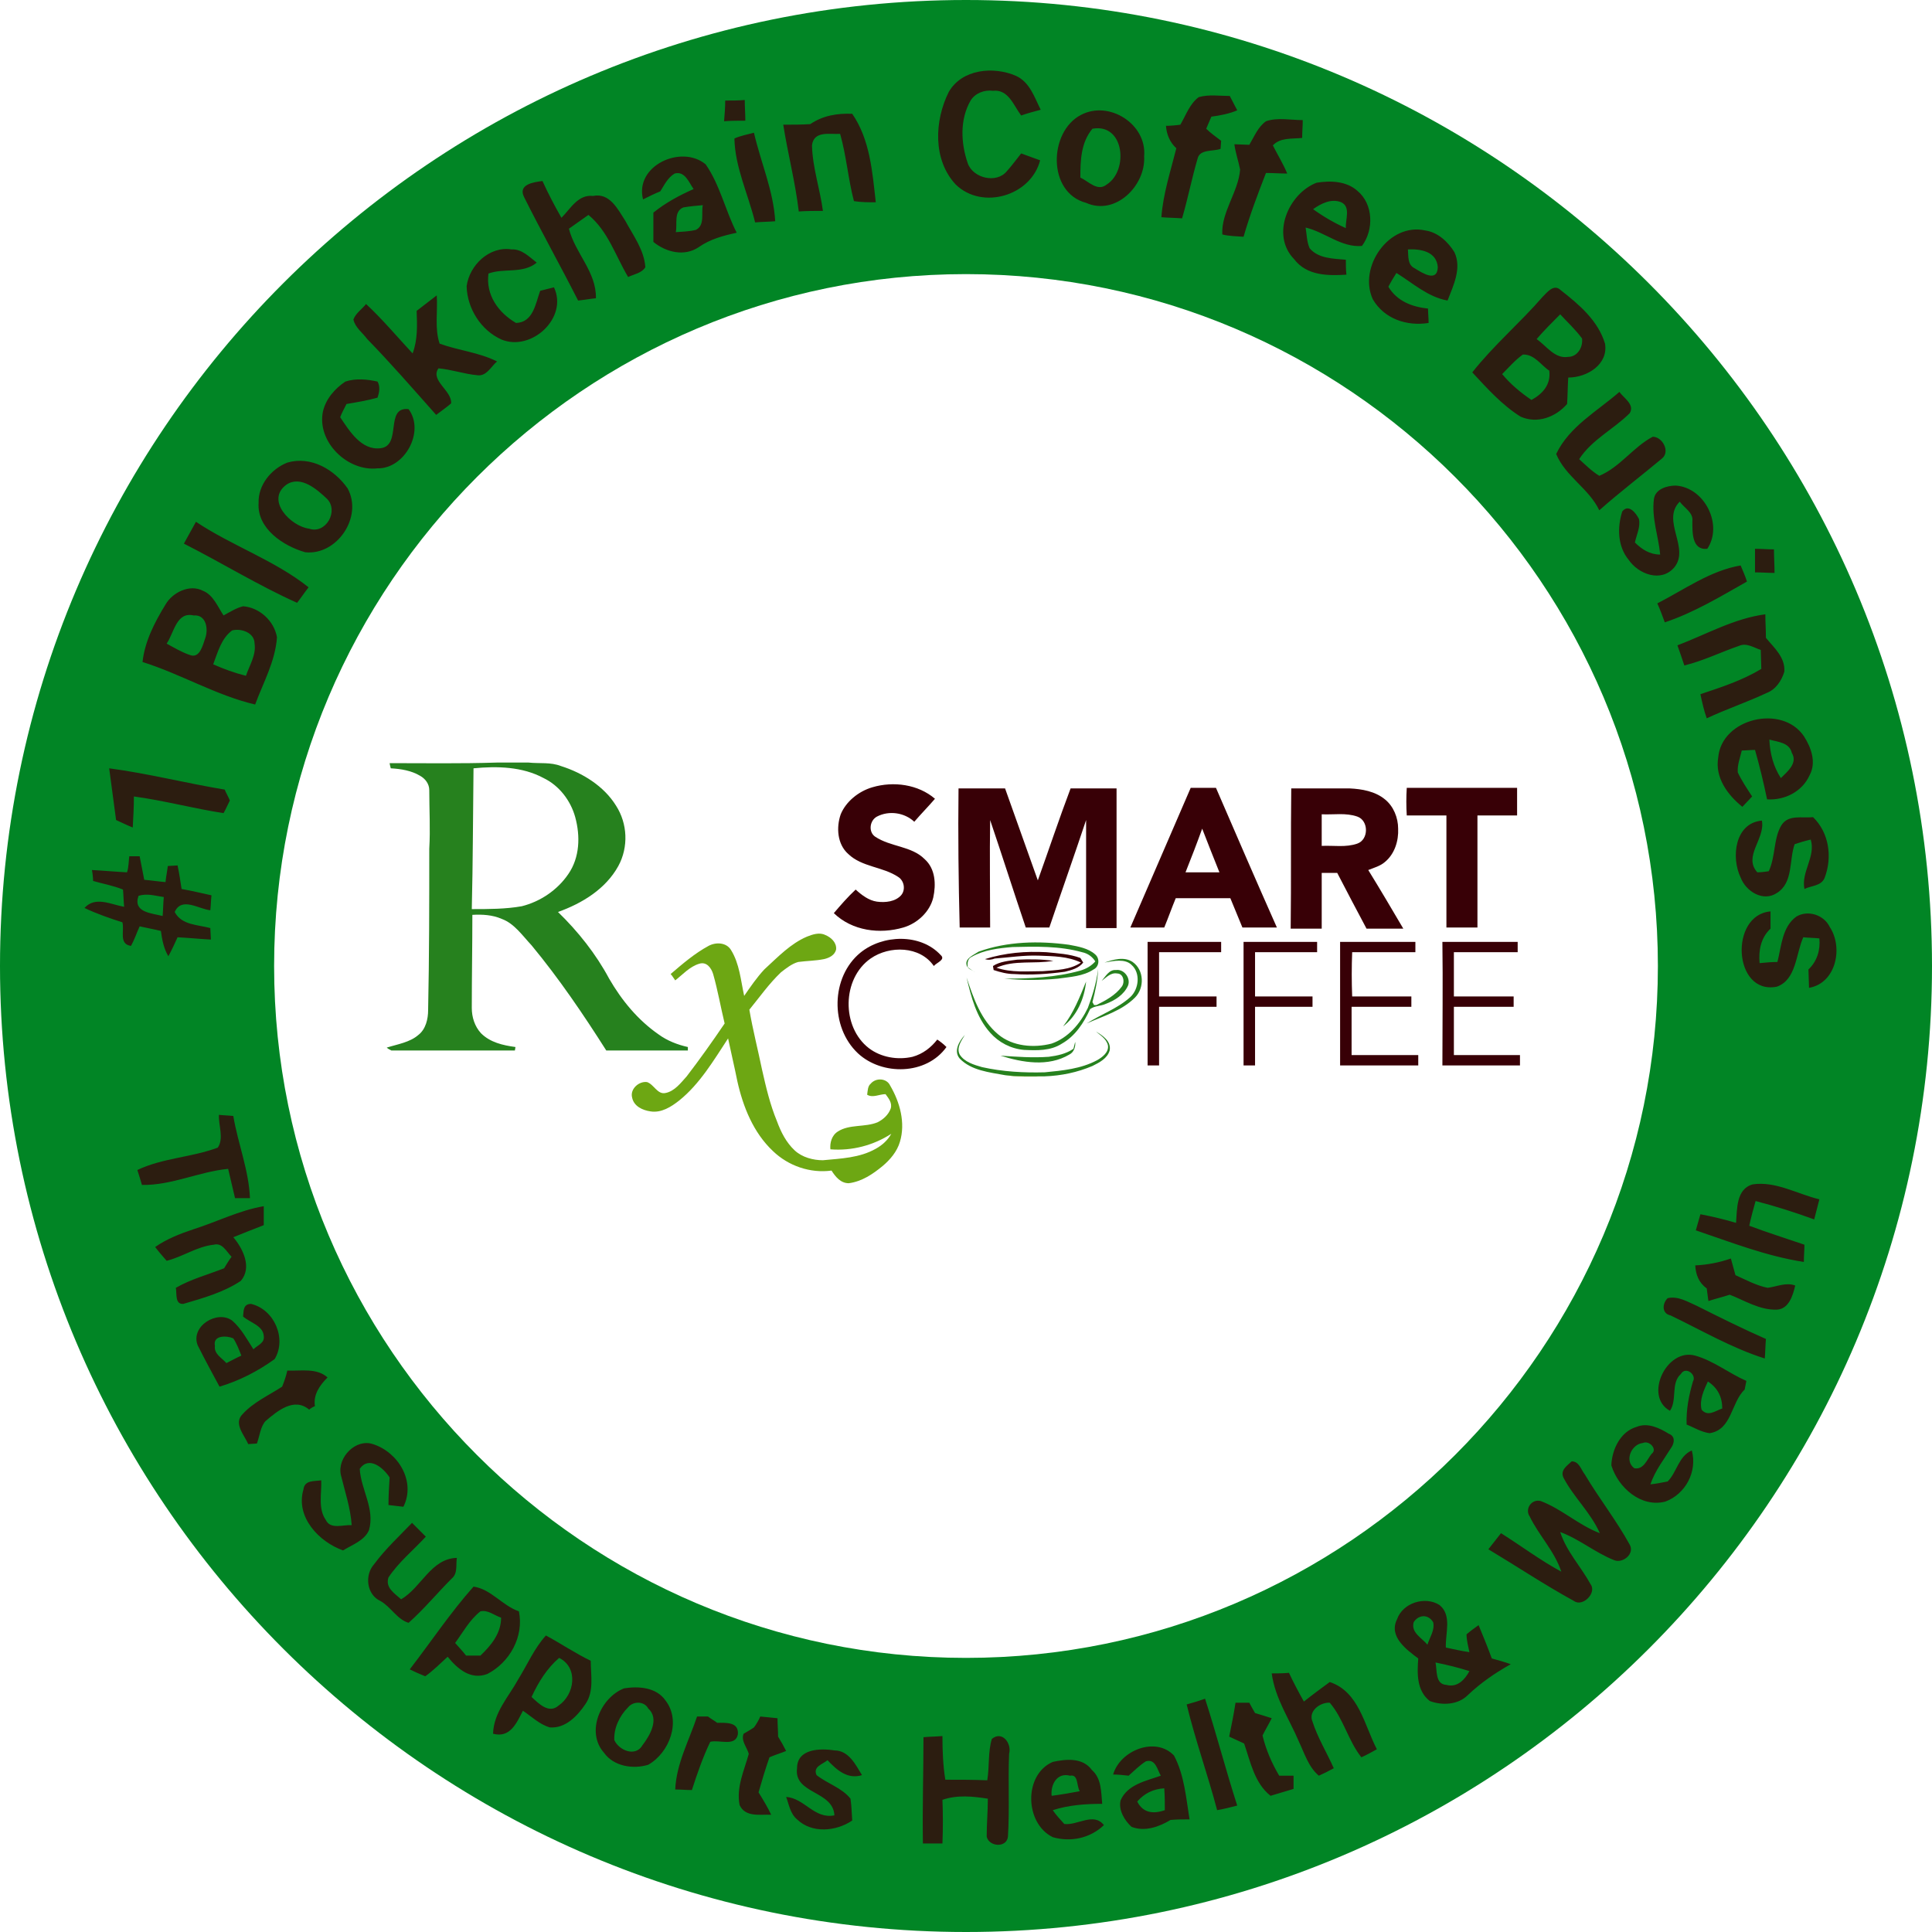 <svg id="Layer_1" xmlns="http://www.w3.org/2000/svg" viewBox="0 0 336.2 336.2" width="2500" height="2500"><style>.st0{fill:#018525}.st1{fill:#2c1d10}.st2{fill:#26811e}.st3{fill:#380006}.st4{fill:#6da713}</style><path class="st0" d="M168.1 336.2C75.4 336.2 0 260.8 0 168.1S75.4 0 168.1 0s168.1 75.4 168.1 168.1-75.4 168.1-168.1 168.1zm0-288.5c-66.4 0-120.4 54-120.4 120.4s54 120.4 120.4 120.4 120.4-54 120.4-120.4-54-120.4-120.4-120.4z"/><path class="st1" d="M165.1 16c2.3-4 7.8-4.5 11.7-2.8 2.4 1.1 3.2 3.7 4.3 5.9-1.1.3-2.3.6-3.4 1-1.3-1.7-2.2-4.6-4.9-4.3-1.5-.2-3.1.4-3.9 1.7-1.9 3.3-1.7 7.4-.5 10.9.9 2.6 5 3.6 6.8 1.4.9-1 1.7-2.1 2.5-3.1l3.3 1.2c-1.6 6.2-10.1 8.7-14.7 4.2-4-4.3-3.7-11.1-1.2-16.1zM208.6 16.9c1.8-.5 3.6-.2 5.4-.2.3.6 1 1.9 1.3 2.5-1.4.6-3 .9-4.5 1.1-.2.5-.7 1.6-.9 2.1.8.8 1.7 1.4 2.6 2.1 0 .3-.1 1-.1 1.4-1.3.5-3.6 0-4 1.7-1 3.4-1.7 7-2.7 10.4-1.2-.1-2.4-.1-3.6-.2.3-4.1 1.6-8 2.6-12-1.1-1-1.7-2.4-1.8-3.9.6 0 1.9-.1 2.5-.2 1-1.7 1.6-3.6 3.2-4.8zM126.2 17.5c1.1 0 2.3 0 3.4-.1 0 1.2.1 2.4.1 3.6-1.2 0-2.5 0-3.7.1.1-1.2.2-2.4.2-3.6zM141 21.6c2.2-1.5 4.7-1.9 7.3-1.8 3.1 4.5 3.5 10.1 4.1 15.4-1.3 0-2.6 0-3.8-.2-1-3.8-1.3-7.8-2.4-11.7-1.8.1-4.6-.6-4.9 2 .1 3.9 1.4 7.6 1.9 11.4-1.4 0-2.8 0-4.2.1-.6-5.1-1.9-10-2.7-15.1 1.6 0 3.1 0 4.7-.1zM188.1 20c4.9-2.6 11.5 1.6 11 7.2.3 5.1-5 10.4-10.1 8.1-6.8-1.8-6.5-12.4-.9-15.3m-.1 10.9c1.5.7 3 2.5 4.6 1.2 3.8-2.4 3.1-10.7-2.5-9.7-2 2.4-2.1 5.5-2.1 8.5zM220.3 21.1c2-.7 4.3-.2 6.4-.2 0 1-.1 2-.1 3.1-1.8.2-3.8-.1-5.1 1.3.8 1.6 1.8 3.2 2.5 4.9-1.2 0-2.5-.1-3.7-.1-1.4 3.6-2.8 7.3-3.9 11.1-1.3-.1-2.5-.1-3.7-.4-.2-3.9 2.8-7.4 3.1-11.3-.3-1.5-.8-2.9-1-4.4.7 0 2 .1 2.6.1.9-1.5 1.5-3.1 2.9-4.1zM127.8 24.1c1.1-.5 2.3-.7 3.4-1 1.2 5.2 3.4 10.1 3.7 15.4-1.2.1-2.3.1-3.5.2-1.2-4.9-3.5-9.6-3.6-14.6zM111.9 34.7c-1.5-5.9 6.7-9.6 10.9-6.1 2.5 3.6 3.4 8 5.4 11.9-2.3.5-4.6 1.1-6.6 2.5-2.5 1.7-5.7.9-7.9-.9V37c2.1-1.7 4.5-3 7-4.1-.8-1.1-1.5-3.2-3.3-2.7-1.2.7-1.8 2-2.5 3.1-1 .4-2 .9-3 1.4m7 1.4c-1.7.7-1 2.9-1.3 4.3 1.2-.1 2.3-.1 3.5-.4 1.6-.8.9-2.9 1.2-4.3-1.1.1-2.3.2-3.4.4zM91.2 34.3c-1.1-2.2 1.6-2.6 3.2-2.8 1 2.2 2.1 4.3 3.3 6.4 1.6-1.6 2.9-4.1 5.5-3.8 2.9-.6 4.3 2.3 5.6 4.3 1.4 2.6 3.3 5.1 3.5 8.1-.6 1-1.9 1.2-3 1.7-2.2-3.7-3.5-8-6.9-10.8-1.1.8-2.3 1.6-3.4 2.4 1.1 4.3 4.8 7.5 4.7 12.1-1 .1-2.1.3-3.1.4-3.1-6.1-6.4-12-9.4-18zM229.1 31.8c2.4-.4 5.2-.3 7.1 1.4 2.8 2.3 2.9 6.8.8 9.6-3.6.3-6.4-2.4-9.8-3.2.2 1.2.2 2.5.7 3.6 1.5 1.8 4.1 1.8 6.3 2 0 .9 0 1.7.1 2.6-3.2.2-6.9.2-9.1-2.7-4.1-4.2-1-11.4 3.9-13.3m-.6 4.6c1.8 1.3 3.7 2.4 5.7 3.3-.1-1.5.9-3.7-.8-4.5-1.7-.7-3.5.2-4.9 1.2zM238.9 52.1c-2.6-5.6 2.8-13.4 9.1-12 2.2.3 4 2 5.1 3.8 1.3 2.8-.2 5.8-1.2 8.4-3.4-.6-6-3-8.9-4.8-.4.6-1.1 1.8-1.4 2.4 1.5 2.5 4.1 3.5 6.9 3.8 0 .8.1 1.6.1 2.5-3.8.6-7.7-.7-9.7-4.1m6.1-8.7c.1 1.2-.1 2.7 1.2 3.3 1.3.8 3.9 2.5 4-.2-.2-2.8-3.1-3.2-5.2-3.1zM81.2 49.8c.5-3.7 4-7 7.8-6.4 1.8-.1 3.1 1.3 4.4 2.3-2.4 2-5.7.9-8.4 1.9-.5 3.7 1.7 6.8 4.8 8.6 3-.1 3.4-3.4 4.2-5.6l2.4-.6c2.5 5.3-3.9 11.2-9.1 9.1-3.6-1.6-6-5.4-6.1-9.3zM268.4 51.7c.8-.8 2-2.4 3.2-1.2 3.2 2.5 6.5 5.3 7.7 9.3.6 3.6-3.1 5.9-6.4 5.9-.1 1.5-.1 3.1-.2 4.6-2 2.3-5.2 3.5-8.1 2.2-3.2-2-5.8-4.9-8.4-7.7 3.7-4.7 8.3-8.6 12.2-13.1m-1 7.3c1.7 1.2 3.2 3.5 5.5 3.1 1.6 0 2.6-1.7 2.4-3.2-1.1-1.5-2.5-2.8-3.8-4.2-1.4 1.4-2.8 2.8-4.1 4.3m-2.4 2.7c-1.4 1-2.5 2.3-3.6 3.4 1.5 1.8 3.2 3.2 5.1 4.5 2-1.1 3.4-2.7 3.1-5.1-1.4-.9-2.6-2.9-4.6-2.8zM72.5 54.1c1.2-.9 2.3-1.8 3.5-2.7.2 2.8-.4 5.7.5 8.4 3.3 1.2 6.8 1.5 10 3.1-1 .8-1.8 2.6-3.4 2.4-2.3-.2-4.5-1-6.8-1.2-1.5 2.1 2.4 3.9 2.2 6.1-.8.7-1.7 1.3-2.6 2-4-4.5-7.9-9-12-13.2-.8-1.1-2.1-2-2.4-3.4.4-1.1 1.5-1.8 2.2-2.7 2.9 2.7 5.4 5.7 8.1 8.6.9-2.4.8-4.9.7-7.4zM60.1 66.4c1.8-.6 3.8-.4 5.6 0 .5.9.3 1.9 0 2.8-1.8.5-3.6.8-5.4 1.1-.3.6-.9 1.7-1.1 2.3 1.6 2.4 3.7 5.8 7 5.4 3.8-.4.7-7.3 4.9-6.8 2.9 3.9-.7 10.4-5.4 10.3-5.2.6-10.6-4.6-9.5-9.9.5-2.2 2.1-4 3.9-5.2zM270.8 79c2.3-4.8 7.1-7.4 11-10.8.8 1.1 2.7 2.2 1.8 3.7-2.8 2.8-6.6 4.6-8.8 8 1.1 1 2.2 2.1 3.5 2.9 3.6-1.5 5.9-5 9.3-6.8 1.7 0 3.1 2.6 1.6 3.8-3.6 3-7.4 5.9-10.9 9-1.8-3.8-5.9-5.9-7.5-9.8zM50 80.5c4.1-1.2 8.2 1.2 10.5 4.5 2.7 5-1.9 11.7-7.4 11.1-3.8-1.1-8.4-4.1-8.1-8.6-.1-3.1 2.2-5.9 5-7m-.1 3.8c-3.8 2.7.7 7.3 3.9 7.7 2.9 1 5.2-3.1 3.1-5.2-1.7-1.6-4.5-4.1-7-2.5zM287.8 86.9c.2-1.8 2.3-2.4 3.8-2.4 5 .3 8.3 6.8 5.5 11-2.7.3-2.6-2.9-2.6-4.8.2-1.5-1.4-2.3-2.2-3.4-3.3 3.3 1.9 8.1-1 11.5-2.3 2.6-6.2 1.1-7.9-1.4-1.9-2.3-2-5.6-1.1-8.4 1.1-1.4 2.4.3 2.9 1.3.3 1.4-.4 2.7-.7 4.1 1.2 1.2 2.6 2.1 4.4 2.1-.3-3.2-1.5-6.3-1.1-9.6zM32 94.6c.7-1.3 1.4-2.5 2.1-3.8 6.3 4.2 13.7 6.7 19.6 11.4-.7.9-1.3 1.8-2 2.7-6.7-3-13-6.9-19.7-10.3zM305.4 95.5c1.1 0 2.2.1 3.3.1 0 1.4.1 2.7.1 4.1-1.1 0-2.3-.1-3.4-.1v-4.1zM288.4 105c4.7-2.4 9.2-5.7 14.5-6.6.3.7.9 2.1 1.1 2.8-4.6 2.6-9.2 5.4-14.3 7.1-.4-1.1-.8-2.2-1.3-3.3zM28.8 105.2c1.2-2.1 4.2-3.6 6.5-2.4 1.8.7 2.6 2.8 3.6 4.3 1.1-.6 2.2-1.3 3.4-1.6 2.8.2 5.4 2.5 5.9 5.4-.3 4.2-2.4 7.9-3.8 11.7-6.8-1.6-12.9-5.3-19.6-7.4.4-3.6 2.1-6.9 4-10m.2 6.8c1.3.7 2.6 1.5 4.1 2 1.7.6 2.2-1.8 2.6-2.9.6-1.6.2-4.2-2-4-3-.7-3.4 3-4.7 4.9m8.1 3.6c1.8.8 3.7 1.5 5.7 2 .6-1.8 1.8-3.6 1.5-5.6 0-1.9-2.3-2.7-3.9-2.3-1.9 1.4-2.5 3.8-3.3 5.9zM291.9 112.3c5-1.9 9.9-4.7 15.3-5.4 0 1.4.1 2.7.1 4.1 1.4 1.7 3.4 3.4 3.2 5.9-.5 1.6-1.5 3.1-3.1 3.7-3.4 1.6-7 2.8-10.4 4.4-.5-1.4-.8-2.8-1.1-4.2 3.6-1.2 7.3-2.4 10.6-4.4 0-.8-.1-2.5-.1-3.3-1.2-.4-2.5-1.3-3.8-.7-3.2 1.1-6.2 2.6-9.5 3.4-.4-1.2-.8-2.4-1.2-3.5zM299 131.8c.6-6.8 11.1-9.3 14.9-3.7 1.3 2 2.2 4.6 1 6.8-1.3 2.9-4.4 4.4-7.4 4.2-.6-2.9-1.3-5.8-2.1-8.6-.8 0-1.6.1-2.3.1-.3 1.3-.8 2.5-.7 3.8.7 1.5 1.6 2.8 2.5 4.2-.4.4-1.2 1.3-1.7 1.8-2.6-2.1-4.8-5.1-4.2-8.6m8.9-3.1c.1 2.4.7 4.7 2 6.7 1.1-1.1 3-2.6 1.9-4.4-.4-1.8-2.5-1.9-3.9-2.3zM19 133.7c6.8.9 13.4 2.6 20.1 3.7.2.5.7 1.4.9 1.9-.3.6-.8 1.7-1.1 2.2-5.2-.8-10.4-2.2-15.6-2.9 0 1.8-.1 3.6-.2 5.4-1-.4-2-.9-2.9-1.3-.4-2.9-.8-5.9-1.2-9zM310 143.6c1.2-1.9 3.6-1.2 5.5-1.4 2.8 2.7 3.4 7 2 10.6-.6 1.4-2.3 1.3-3.5 1.9-.6-3 2-5.6 1.1-8.6-.9.2-1.9.5-2.8.8-1 2.8-.2 6.7-3.1 8.5-2.4 1.6-5.4-.3-6.3-2.7-1.7-3.5-1-9.5 3.7-9.9.6 3.2-3.3 6.2-.8 9 .5 0 1.5-.1 2-.2 1.2-2.6.8-5.7 2.2-8zM22.5 149h1.8c.3 1.4.5 2.7.8 4.1 1.2.1 2.5.3 3.7.4.1-1 .3-1.9.4-2.8.4 0 1.3-.1 1.7-.1.3 1.4.5 2.8.7 4.1 1.7.3 3.4.7 5.2 1.1-.1.9-.1 1.7-.2 2.6-2-.2-5-2.4-6.2.3 1.2 2.3 4 2.2 6.2 2.8 0 .5.1 1.5.1 2-1.9-.1-3.9-.3-5.8-.4-.5 1.1-1 2.2-1.6 3.3-.8-1.3-1.1-2.9-1.3-4.4-1.2-.3-2.4-.5-3.7-.8-.5 1.1-.9 2.3-1.5 3.4-2.2-.3-1.1-2.7-1.5-4.1-2.2-.7-4.5-1.5-6.6-2.5 1.9-2.1 4.6-.6 6.9-.2-.1-1-.1-2-.2-3-1.7-.7-3.5-1-5.2-1.5 0-.5-.1-1.4-.2-1.9 2 .1 4.1.3 6.1.4.3-.8.3-2.2.4-2.8m1.6 6.9c-1 2.9 2.3 3 4.2 3.5.1-1.1.1-2.2.2-3.3-1.5-.2-2.9-.7-4.4-.2zM309.2 171.7c-7.6 1.5-8.3-12.5-1.1-13.1v3c-1.7 1.6-2.1 3.8-1.9 6 1-.1 2.1-.2 3.1-.2.7-2.7.8-6.1 3.3-7.9 2-1.2 4.8-.3 5.8 1.8 2.4 3.6 1.1 9.8-3.6 10.6 0-.8-.1-2.4-.1-3.2 1.5-1.4 2.1-3.4 1.9-5.4-.9-.1-1.9-.1-2.8-.2-1.3 2.9-1.2 7.4-4.6 8.6zM38.1 194c.8.1 1.7.1 2.5.2.8 4.8 2.7 9.4 2.9 14.3h-2.6l-1.2-5.1c-5.1.5-9.9 2.9-15 2.8-.2-.7-.6-2-.8-2.6 4.4-2.1 9.5-2.2 14-3.9 1.1-1.6.1-3.9.2-5.7zM302.1 212.8c.2-2.4 0-5.9 2.9-6.7 4-.6 7.8 1.7 11.6 2.6-.3 1.2-.6 2.3-.9 3.5-3.3-1.2-6.7-2.3-10.2-3.2-.4 1.4-.8 2.9-1.1 4.3 3.2 1.2 6.4 2.2 9.6 3.3 0 1-.1 2-.1 3-6.5-1-12.6-3.4-18.8-5.5l.8-2.8c2.1.4 4.2.9 6.2 1.5zM33.7 213.9c4.1-1.3 8-3.3 12.2-4v3.3c-1.8.7-3.6 1.4-5.3 2.1 1.7 2 3.3 5.3 1.3 7.6-3 2-6.6 3-10 4-1.5.1-1.1-1.8-1.3-2.8 2.6-1.5 5.6-2.3 8.4-3.4.3-.5.9-1.5 1.3-2-.9-.9-1.6-2.5-3.1-2.1-2.9.3-5.4 2.1-8.2 2.8-.7-.8-1.4-1.6-2-2.4 2-1.4 4.3-2.3 6.7-3.1zM295 220.2c2.1-.1 4.2-.5 6.2-1.2.3 1 .5 1.9.8 2.9 1.8.8 3.6 1.8 5.6 2.2 1.6-.2 3.2-1 4.8-.4-.4 1.7-1.1 4.1-3.2 4.2-3 .1-5.6-1.6-8.2-2.6-1.2.4-2.5.7-3.7 1.1-.1-.5-.2-1.6-.3-2.2-1.4-1-1.9-2.4-2-4zM290.2 225.9c1.8-.4 3.4.6 5 1.3 4 2 8 4 12.1 5.8-.1 1.1-.1 2.3-.2 3.4-5.7-1.8-11-4.9-16.4-7.5-1.5-.3-1.5-2-.5-3zM42.3 229.1c.1-1 0-2.2 1.4-2.2 4.1 1 6.2 6.1 4.1 9.6-2.9 2.1-6.2 3.8-9.6 4.8-1.3-2.4-2.6-4.8-3.8-7.2-1.3-3.3 3.4-6.2 6-4.3 1.6 1.4 2.6 3.3 3.7 5 .7-.7 2-1.1 1.8-2.3-.1-1.8-2.3-2.3-3.6-3.4m-4.9 5.1c-.2 1.4 1.2 2.1 2 3 .6-.3 1.9-1 2.6-1.3-.4-1-.8-2.1-1.4-3-1.1-.5-3.6-.6-3.2 1.3zM290.6 245.5c-4.6-2.5-.6-11 4.4-9.6 3.2.9 5.9 3.1 8.9 4.4-.1.4-.2 1.1-.3 1.5-2.4 2.3-2.2 7-6.1 7.6-1.5-.2-2.7-1-4-1.5-.1-2.6.4-5.1 1.1-7.5.7-1.2-1.3-2.7-2.1-1.3-1.8 1.6-.6 4.5-1.9 6.4m5.5-.2c1.1 1.3 2.4.2 3.6-.2 0-2-.8-3.6-2.5-4.7-.7 1.5-1.5 3.2-1.1 4.9zM50 238.5c2.4.1 5.1-.5 7 1.2-1.4 1.4-2.5 3-2.2 5-.3.1-.8.4-1 .6-2.6-2.2-5.5.2-7.6 2-.9 1-1 2.6-1.5 3.9-.4 0-1.1.1-1.5.1-.7-1.6-2.6-3.6-1-5.2 1.9-2.1 4.6-3.3 6.9-4.8.4-1 .7-1.9.9-2.8zM280.4 255c.1-2.8 1.6-5.9 4.4-6.7 1.9-.8 4 .2 5.6 1.2 1.1.4 1 1.5.5 2.3-1.3 2.1-2.9 4.1-3.7 6.5 1-.1 2-.3 3-.5 1.6-1.6 1.9-4.4 4.2-5.4 1 3.7-1.1 7.6-4.6 8.9-4.2 1.1-8.2-2.4-9.4-6.3m5.5-3.9c-2 .2-3.3 3.1-1.5 4.4 1.6.3 2.2-1.5 3-2.5 1.1-.8-.4-2.4-1.5-1.9zM59.3 256.6c-.6-3 2.6-6.3 5.6-5.3 4.4 1.4 7.5 6.5 5.3 10.9-.9-.1-1.8-.2-2.6-.3 0-1.6.1-3.2.2-4.8-1.1-1.7-3.6-3.8-5.2-1.5.2 3.6 2.7 7 1.6 10.7-.8 1.8-2.9 2.5-4.5 3.5-4.2-1.5-8.3-5.8-6.9-10.6.2-1.7 1.9-1.4 3.1-1.6.1 2.3-.6 4.9.8 6.9.8 1.7 3 .8 4.5.9-.2-3-1.2-5.9-1.9-8.8zM273.5 254.3c1.3 0 1.6 1.4 2.3 2.3 2.5 4.2 5.5 8 7.8 12.2.9 1.6-1.2 3.3-2.7 2.7-3.3-1.3-6.1-3.7-9.4-4.9 1.1 3.4 3.6 6 5.3 9.1 1.1 1.5-1.4 4-2.9 2.9-5.1-2.8-9.9-6-14.9-9 .7-.9 1.5-1.9 2.2-2.8 3.5 2.2 6.8 4.7 10.5 6.7-1.2-3.6-3.9-6.3-5.5-9.6-.9-1.3.3-3.1 1.9-2.7 3.7 1.4 6.6 4.2 10.3 5.6-1.6-3.6-4.5-6.2-6.3-9.6-.7-1.4.7-2.2 1.4-2.9zM71.7 265l2.4 2.4c-2.2 2.4-4.7 4.4-6.5 7.1-.6 1.8 1.1 2.8 2.2 3.8 3.5-2 5.2-7.1 9.7-7.2-.2 1.2.2 2.7-.9 3.6-2.5 2.5-4.8 5.3-7.5 7.7-2-.6-3.1-2.8-4.9-3.8-2.4-1.1-2.8-4.5-1.1-6.4 2-2.7 4.4-4.9 6.6-7.2zM71.3 290.5c3.7-4.8 7.1-9.9 11.1-14.4 3 .4 5 3.3 7.9 4.3.9 4.4-1.6 8.9-5.5 10.9-2.9 1.1-5.2-.9-6.9-3-1.3 1.2-2.5 2.4-3.9 3.4-1-.4-1.9-.8-2.7-1.2m12.3-10.1c-1.9 1.5-3 3.6-4.4 5.5.6.7 1.3 1.4 1.9 2.2h2.5c1.9-1.8 3.6-3.9 3.6-6.6-1.2-.4-2.3-1.4-3.6-1.1zM243.1 281.8c1-2.9 4.9-4.1 7.4-2.5 2.2 1.8 1 4.9 1.1 7.4 1.4.3 2.7.6 4.1.8-.2-1-.5-2.1-.5-3.1.7-.6 1.4-1.1 2.1-1.6.8 1.9 1.6 3.9 2.3 5.8 1.1.3 2.2.6 3.3 1-2.7 1.5-5.3 3.3-7.5 5.4-1.7 1.7-4.5 1.8-6.6 1-2.3-1.8-2.2-4.8-2-7.4-2-1.5-5.2-3.8-3.7-6.8m2.9.5c-.5 1.8 1.4 2.7 2.4 3.9.4-1.3 1.3-2.5 1-3.9-.9-1.5-2.6-1.3-3.4 0m3.8 7c.3 1.3-.1 3.8 1.9 3.9 1.9.5 3.2-.9 4-2.4-1.9-.6-3.9-1.1-5.9-1.5zM95 284.6c2.6 1.4 5.1 3.1 7.8 4.4 0 2.5.6 5.3-.9 7.5-1.4 2.1-3.5 4.3-6.2 4.1-1.8-.5-3.2-1.9-4.7-2.9-1.1 2.1-2.2 4.8-5.2 4 .1-3.7 2.7-6.4 4.4-9.5 1.6-2.6 2.8-5.4 4.8-7.6m-2.5 10.7c1.2 1.1 3 3 4.7 1.5 2.8-1.9 3.5-6.6.1-8.3-2.1 1.8-3.6 4.2-4.8 6.8zM221.3 291.2c1 0 2 0 3-.1.8 1.7 1.7 3.4 2.6 5 1.5-1.2 3-2.3 4.5-3.4 5.1 1.7 6 7.5 8.2 11.7-.7.4-2 1.1-2.7 1.4-2.3-2.9-3.1-6.7-5.5-9.5-1.6-.1-3.8 1.4-3 3.3.9 2.8 2.5 5.4 3.7 8.1-.9.5-1.7.9-2.6 1.3-1.8-1.5-2.5-3.9-3.5-6-1.6-3.8-4.1-7.4-4.7-11.8zM108.6 293.8c2.5-.4 5.6-.2 7.2 2.1 2.8 3.6.7 9.1-3 11.2-2.6.8-6 .3-7.7-2.1-3.2-3.6-.6-9.6 3.5-11.2m.7 3.3c-1.5 1.5-2.5 3.6-2.4 5.7.8 1.8 3.7 3 4.9.9 1.3-1.7 3-4.6 1-6.4-.7-1.3-2.6-1.3-3.5-.2zM206.5 296.6c1.1-.3 2.1-.6 3.2-1 2 6.2 3.6 12.4 5.6 18.6-1.2.3-2.3.6-3.5.8-1.6-6.1-3.8-12.2-5.3-18.4zM215 296.3h2.4c.2.4.7 1.3 1 1.8 1 .3 2 .6 2.9.9-.5 1-1.1 2-1.6 3 .6 2.5 1.6 4.8 2.9 7h2.5v2.3c-1.3.4-2.7.8-4 1.2-2.8-2.2-3.5-5.9-4.6-9.1-.9-.4-1.7-.8-2.6-1.2.4-2 .8-3.9 1.1-5.9zM121.3 298.7h1.9c.5.4 1.1.7 1.6 1.1 1.5 0 3.8-.2 3.6 2-.4 2.2-3.2.9-4.8 1.3-1.3 2.7-2.3 5.6-3.2 8.4-1 0-1.9-.1-2.9-.1.2-4.5 2.4-8.5 3.8-12.7zM132.3 298.7l3 .3c0 1.1.1 2.1.1 3.2.5.8 1 1.7 1.4 2.5-1 .4-2 .7-2.9 1.1-.7 2-1.3 4-1.9 6.1.8 1.3 1.6 2.6 2.2 3.9-1.9-.1-4.5.5-5.5-1.7-.6-3.1.8-6 1.6-8.9-.3-1.1-1.4-2.3-.9-3.5.5-.3 1.4-.8 1.8-1.1.4-.5.9-1.4 1.1-1.9zM160.7 302.3c1.1-.1 2.2-.1 3.3-.2 0 2.6.1 5.1.5 7.6 2.4 0 4.9 0 7.3.1.4-2.4.1-4.9.8-7.2 1.8-1.5 3.5.8 3 2.6-.2 4.8.1 9.6-.2 14.4-.2 2-3.3 1.8-3.7 0 0-2.2.2-4.4.2-6.6-2.6-.4-5.3-.7-7.9.2.1 2.5.1 5 0 7.6h-3.4c-.1-6.3.1-12.4.1-18.5zM138.7 307.7c0-3.4 4-3.5 6.5-3.1 2.5 0 3.7 2.5 4.8 4.3-2.5.8-4.4-.9-6-2.6-.8.7-2.6 1.1-1.9 2.6 1.9 1.5 4.4 2.2 5.9 4.1.2 1.3.2 2.5.3 3.8-2.8 1.9-7 2.3-9.6-.2-1.2-1-1.4-2.6-1.9-3.9 3.2.2 4.9 3.9 8.4 3.2-.2-4.3-7.1-3.7-6.5-8.2zM193.7 308.8c1.2-4.2 7.4-6.7 10.6-3.3 1.8 3.4 2.1 7.4 2.7 11.1-1.1 0-2.2 0-3.3.1-2 1.2-4.5 2.1-6.8 1.2-1.2-1.1-2.3-2.9-1.9-4.6 1.2-2.8 4.5-3.4 7-4.3-.6-1-.9-3-2.6-2.5-1.1.7-2.1 1.7-3 2.5-.9-.1-1.8-.2-2.7-.2m4.2 4.7c1 2 2.8 2.2 4.8 1.5 0-1.3 0-2.5-.1-3.8-1.9.1-3.5.9-4.7 2.3zM183.2 306.6c2.3-.5 5.2-.8 6.8 1.4 1.7 1.5 1.6 3.8 1.8 5.9-2.9 0-5.8.2-8.6 1.1.6.9 1.3 1.6 2 2.4 2.3.3 5.1-2.1 6.9.2-2.4 2.3-5.8 3-8.9 2.1-4.9-2.4-5.1-10.9 0-13.1m-.2 5.9c1.6-.2 3.3-.5 4.9-.8-.6-.9-.2-3-1.7-2.7-2.3-.6-3.4 1.6-3.2 3.5z"/><g><path class="st2" d="M67.8 132.8c6.2 0 12.4.1 18.6-.1H92c1.9.2 3.8-.1 5.6.6 3.8 1.2 7.5 3.5 9.6 6.9 2 3.1 2.2 7.2.4 10.5-2.2 4-6.3 6.5-10.5 8 3.5 3.4 6.6 7.3 8.9 11.6 2.2 3.8 5 7.2 8.6 9.7 1.5 1.1 3.3 1.8 5.1 2.2v.6h-14.2c-4-6.3-8.2-12.5-13-18.3-1.6-1.7-3-3.8-5.2-4.6-1.6-.7-3.4-.8-5.1-.7 0 5.4-.1 10.8-.1 16.2 0 1.6.5 3.2 1.6 4.4 1.6 1.6 3.8 2.1 6 2.4l-.1.6H68.1c-.2-.1-.6-.3-.8-.5 1.9-.6 4-.9 5.5-2.2 1.3-1 1.7-2.8 1.7-4.3.2-9.4.2-18.8.2-28.1.2-3.4 0-6.8 0-10.2 0-1.1-.7-2-1.6-2.5-1.5-.9-3.3-1.2-5.1-1.3-.1-.4-.2-.8-.2-.9m14.6.9c-.1 8.2-.1 16.3-.3 24.5 2.9 0 5.9 0 8.7-.5 3.2-.8 6.2-2.8 8.1-5.6 2-2.9 2.1-6.6 1.2-9.9-.8-2.9-2.8-5.5-5.5-6.8-3.7-2-8.1-2.1-12.2-1.7zM170.3 165.6c5-1.8 10.5-1.9 15.7-1.2 1.6.3 3.4.6 4.6 1.7.8.7.7 2.1-.3 2.6-1.8 1.2-4.1 1.3-6.2 1.6-3.1.3-6.2.3-9.3 0 4.4 0 8.9-.2 13.2-1.4 1-.3 1.9-.8 2.6-1.6-.5-.8-1.3-1.4-2.3-1.6-3.9-1.1-8.1-1-12.1-.9-2.4.2-5 .5-7.1 1.7-.7.3-.8 1.1-.7 1.8.4.3.8.6 1.3.9-.5-.4-1.4-.6-1.5-1.3-.3-1.1 1.2-1.7 2.1-2.3zM192.2 167.5c1.5-.5 3.4-1.1 4.9-.1 2 1.4 2.1 4.5.4 6.2-2.3 2.3-5.5 3.2-8.4 4.5 2.5-1.6 5.4-2.6 7.6-4.6 1.5-1.4 1.8-4.2.2-5.6-1.1-1.1-3.1-.7-4.7-.4z"/><path class="st2" d="M191.1 168.6c-.1 2-.5 3.9-1 5.8.1.1.2.4.3.5h.4c1.6-.8 3.3-1.7 4.4-3.2.6-.8.3-2.3-.8-2.3-1.1-.2-1.9.7-2.7 1.3.7-.8 1.3-2 2.5-1.9 1.4-.2 2.6 1.4 2.1 2.7-.7 1.6-2.3 2.6-3.9 3.2-.9.4-1.9.3-2.7.9-1.1 2.4-2.6 4.7-4.9 6-2 1.3-4.4 1.2-6.6 1.1-2.3-.2-4.4-1.3-5.9-3-2.4-2.7-3.3-6.2-4.1-9.6 1.2 3.6 2.5 7.4 5.5 9.9 2.5 2.1 6.2 2.4 9.3 1.6 2.9-1 5-3.5 6.3-6.2.8-2.1 1.5-4.4 1.8-6.8z"/><path class="st2" d="M185 178.6c1.8-2.3 2.9-5.1 4-7.8-.3 3-1.6 6-4 7.8zM190.7 179.5c1.2.7 2.7 1.7 2.4 3.3-.4 1.4-1.8 2.1-3 2.7-2.6 1.1-5.4 1.7-8.3 1.8-2.3 0-4.6.1-6.9-.2-2.7-.5-5.9-.8-7.9-2.9-1.1-1.3-.1-3 .9-4.1-.6 1-1.5 2.2-.9 3.4.8 1.3 2.5 1.8 3.9 2.2 3.6.8 7.3 1 10.9.9 3.1-.3 6.3-.6 9.1-2.1.9-.5 2.1-1.4 1.9-2.6-.3-1.2-1.4-1.8-2.1-2.4z"/><path class="st2" d="M187.1 181.3c.1.8-.2 1.8-1 2.2-3.7 2.2-8.2 1.4-12 .2 2.8.2 5.6.4 8.4.2 1.5-.2 3-.5 4.3-1.4.1-.3.2-.9.3-1.2z"/><path class="st3" d="M151.8 137c3.7-1.1 8-.5 10.9 2-1.2 1.4-2.4 2.6-3.6 4-1.7-1.6-4.4-2-6.5-.9-1.3.7-1.5 2.7-.3 3.5 2.7 1.8 6.3 1.6 8.6 3.9 1.9 1.7 2 4.4 1.5 6.7-.6 2.5-2.8 4.5-5.2 5.2-4.1 1.2-8.9.6-12.1-2.5 1.2-1.4 2.4-2.8 3.8-4.1 1.1 1 2.3 1.9 3.7 2.1 1.5.2 3.2 0 4.2-1.1.8-.9.6-2.5-.5-3.2-2.7-1.8-6.3-1.7-8.7-4-1.9-1.7-2.1-4.6-1.3-6.9.9-2.2 3.1-4 5.5-4.7zM166.8 137.2h8.1c1.9 5.3 3.8 10.7 5.7 16 1.9-5.3 3.7-10.7 5.7-16h8v24.3H189v-18.8c-2.1 6.3-4.3 12.5-6.4 18.7h-4.1c-2.1-6.2-4.1-12.5-6.2-18.7-.1 6.2 0 12.5 0 18.7H167c-.2-8-.3-16.1-.2-24.2zM207.2 137.1h4.4c3.5 8.1 7 16.2 10.6 24.3h-6l-2.1-5.1h-9.5c-.7 1.7-1.3 3.4-2 5.1h-5.9l10.5-24.3m-.9 14.7h5.9c-1-2.5-2-5-3-7.6-.9 2.5-1.9 5.1-2.9 7.6zM224.7 137.2h10.2c2.1.1 4.4.5 6.1 1.9 1.5 1.2 2.3 3.2 2.3 5.1.1 2.1-.6 4.4-2.3 5.8-.8.7-1.9 1-2.9 1.4 2.1 3.4 4.1 6.8 6.1 10.2h-6.4c-1.7-3.2-3.4-6.4-5.1-9.7H230v9.7h-5.4c.1-8.3 0-16.4.1-24.4m5.3 4.5v5.5c2.1-.1 4.2.3 6.2-.4s2-4 0-4.7c-2-.7-4.1-.3-6.2-.4zM244.8 137.1H264v4.8h-6.9v19.5h-5.4v-19.5h-6.9c-.1-1.6-.1-3.2 0-4.8zM149.7 165.8c3.9-3.2 10.5-3.4 14 .4.9.8-.7 1.3-1.2 1.9-2.4-3.5-7.7-3.6-11-1.3-5 3.5-5.1 11.9-.3 15.6 2.1 1.6 5 2.1 7.6 1.5 1.8-.5 3.2-1.6 4.3-3 .6.4 1.1.8 1.6 1.3-3.5 4.9-11.2 5-15.4 1.1-4.9-4.6-4.7-13.3.4-17.5zM199.7 163.9h12.8v1.8h-10.8v7.7h10v1.8h-10v10.2h-2v-21.5zM216.4 163.9h12.8v1.8h-10.8v7.7h10v1.8h-10v10.2h-2v-21.5zM233.2 163.9h13.1v1.8h-11c-.1 2.6-.1 5.1 0 7.7h10.3v1.8h-10.4v8.4h11.6v1.8h-13.6v-21.5zM251 163.9h13.1v1.8H253v7.7h10.4v1.8H253v8.4h11.5v1.8H251c0-7.2.1-14.4 0-21.5zM171.4 166.9c3.5-1.1 7.1-1.4 10.7-1.2 2 .2 4 .3 5.9 1 .1.2.4.6.5.8-.8 1-2 1.3-3.2 1.6-2.9.4-5.9.6-8.8.4-1.2 0-2.4-.3-3.6-.7 0-.2-.1-.5-.1-.7 1.2-.8 2.8-.9 4.2-1.1 2.1-.1 4.2-.1 6.3.2-3.3.6-6.8-.2-9.9 1.2 2.6.9 5.4.6 8.1.6 2.3-.2 4.7-.2 6.6-1.5-2.3-1.1-4.8-1.1-7.3-1.2-2.6-.1-5.1.3-7.7.5-.5.2-1.1.3-1.7.1z"/><path class="st4" d="M140.4 163c1-.4 2.2-.8 3.2-.3 1 .4 2 1.3 1.9 2.5-.2 1-1.2 1.5-2.1 1.7-1.5.3-3 .3-4.5.5-1.1.3-2.1 1.1-3 1.8-2.1 2-3.7 4.3-5.5 6.5.6 3.5 1.5 7 2.2 10.4.7 3.1 1.4 6.1 2.6 9 .7 1.9 1.6 3.7 3.1 5.1 1.3 1.2 3.2 1.7 4.9 1.7 3.1-.3 6.4-.4 9.2-2 1.1-.6 2.1-1.5 2.7-2.6-3.1 2-6.8 3-10.6 2.7-.1-1.1.2-2.4 1.3-3.1 2-1.3 4.7-.7 6.9-1.6 1-.5 1.9-1.3 2.3-2.4.3-1-.4-1.8-.9-2.5-1.1 0-2.2.7-3.2.1.1-.7.1-1.5.6-1.9.9-1.1 2.8-1 3.4.3 1.7 2.9 2.7 6.5 1.7 9.8-.5 1.7-1.7 3.1-3 4.2-1.7 1.4-3.6 2.7-5.9 3-1.4 0-2.3-1.1-3-2.2-3.7.5-7.5-.8-10.2-3.4-3.4-3.2-5.2-7.7-6.2-12.2-.5-2.5-1.1-5-1.6-7.4-2.5 3.8-4.9 7.9-8.5 10.8-1.4 1.1-3.1 2.2-5 1.9-1.4-.2-2.9-.9-3.2-2.4-.4-1.5 1.2-2.9 2.6-2.7 1.2.4 1.8 2.2 3.2 1.9 1.6-.3 2.7-1.8 3.7-2.9 2.3-3 4.5-6.1 6.6-9.2-.7-2.9-1.2-5.8-2-8.6-.3-1-1.1-2.2-2.4-1.8-1.7.5-2.9 1.9-4.2 2.9-.3-.4-.5-.8-.8-1.1 2.1-1.8 4.2-3.6 6.6-4.9 1.3-.7 3.1-.6 3.9.7 1.5 2.4 1.7 5.3 2.3 8 1.1-1.6 2.2-3.2 3.5-4.6 2.5-2.3 4.6-4.5 7.4-5.7zM174.9 187.1c2.3.2 4.6.2 6.9.2-2.3.1-4.6.1-6.9-.2z"/></g></svg>